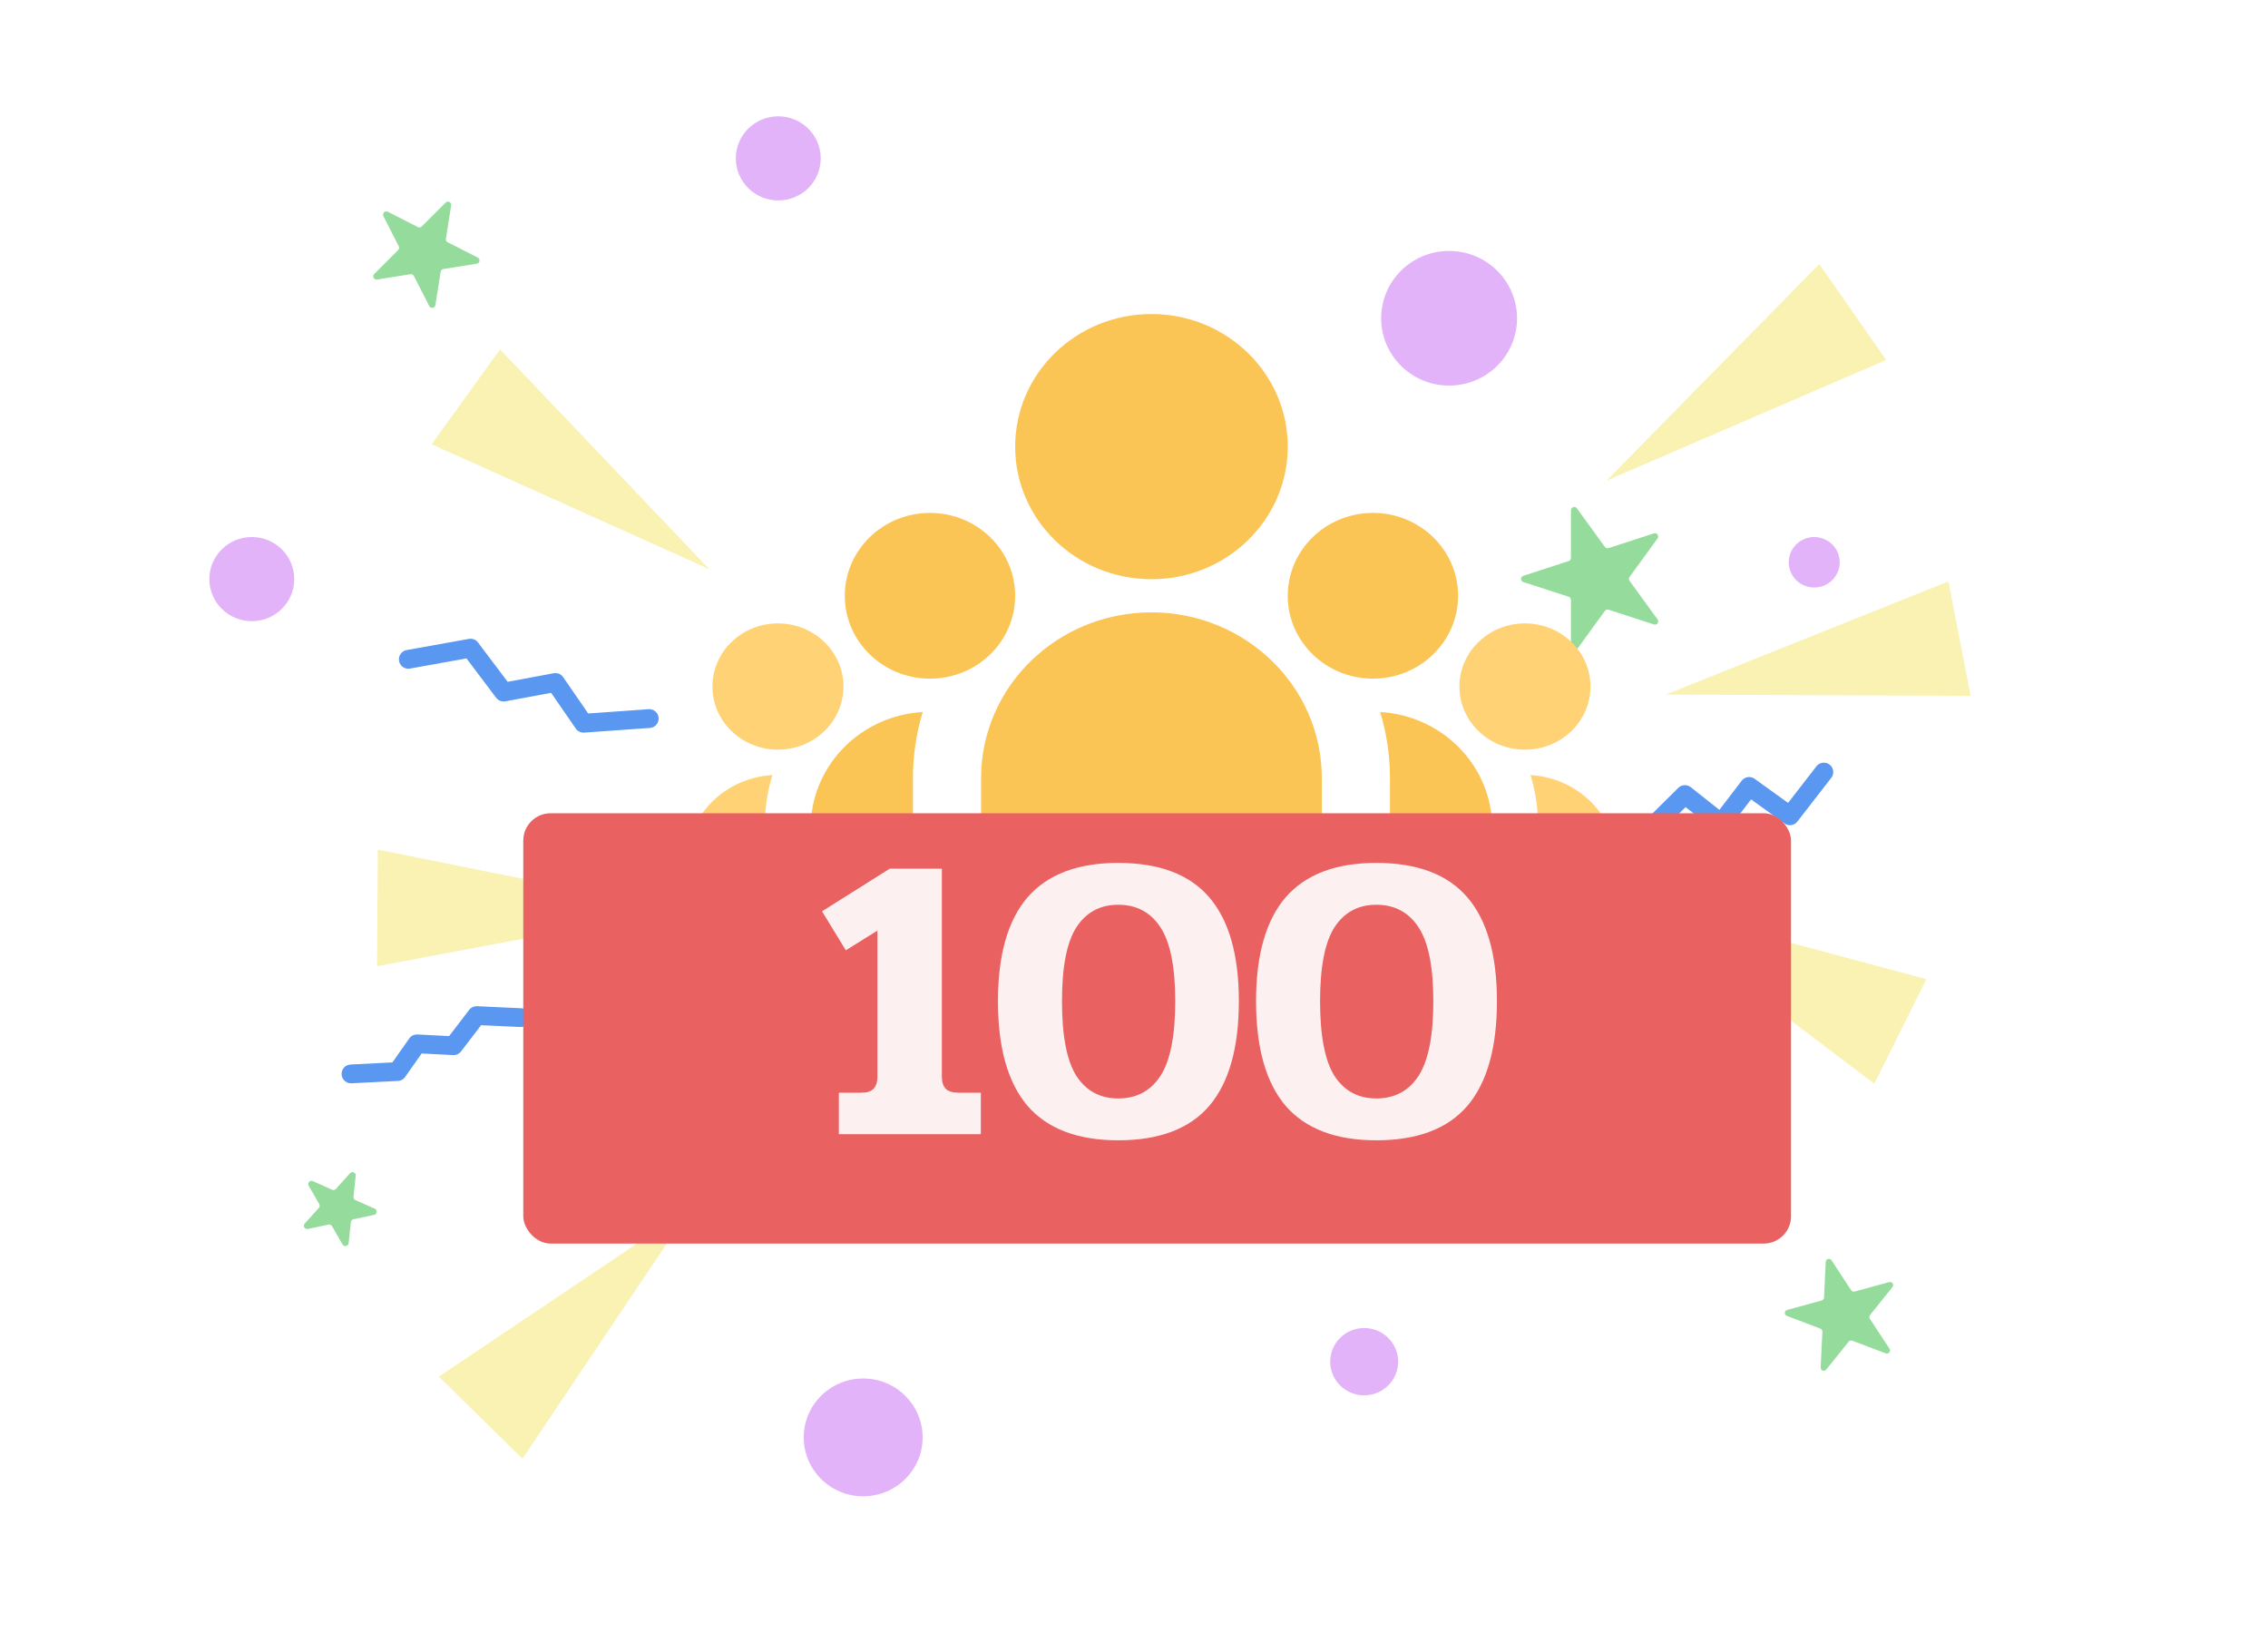 <svg width="195" height="142" viewBox="0 0 195 142" fill="none" xmlns="http://www.w3.org/2000/svg">
<rect width="195" height="142" rx="4" fill="white"/>
<g opacity="0.3">
<path d="M59.435 103.787L44.918 125.419L37.733 118.362L59.435 103.787Z" fill="#EAD300"/>
<path d="M58.175 78.225L32.42 83.074L32.484 73.049L58.175 78.225Z" fill="#EAD300"/>
<path d="M60.985 48.935L37.113 38.197L42.993 30.04L60.985 48.935Z" fill="#EAD300"/>
<path d="M140.315 77.411L165.624 84.185L161.152 93.177L140.315 77.411Z" fill="#EAD300"/>
<path d="M143.216 59.721L167.523 49.987L169.432 59.831L143.216 59.721Z" fill="#EAD300"/>
<path d="M138.132 41.32L156.418 22.704L162.17 30.951L138.132 41.32Z" fill="#EAD300"/>
<ellipse cx="74.216" cy="123.587" rx="5.111" ry="5.064" fill="#9F00EA"/>
<ellipse cx="117.29" cy="117.076" rx="2.92" ry="2.894" fill="#9F00EA"/>
<ellipse cx="21.65" cy="49.791" rx="3.65" ry="3.617" fill="#9F00EA"/>
<ellipse cx="155.984" cy="48.344" rx="2.19" ry="2.17" fill="#9F00EA"/>
<ellipse cx="145.763" cy="97.541" rx="5.111" ry="5.064" fill="#9F00EA"/>
<ellipse cx="124.592" cy="27.364" rx="5.841" ry="5.788" fill="#9F00EA"/>
<ellipse cx="66.915" cy="13.617" rx="3.65" ry="3.617" fill="#9F00EA"/>
<ellipse cx="52.313" cy="94.648" rx="3.65" ry="3.617" fill="#9F00EA"/>
</g>
<path d="M35.105 56.689L40.453 55.727L43.303 59.506L47.756 58.679L50.169 62.183L55.821 61.782" stroke="#5A97F1" stroke-width="1.615" stroke-linecap="round" stroke-linejoin="round"/>
<path d="M44.764 87.494L40.98 87.32L38.999 89.909L35.848 89.749L34.173 92.132L30.179 92.333" stroke="#5A97F1" stroke-width="1.615" stroke-linecap="round" stroke-linejoin="round"/>
<path d="M156.813 66.382L153.897 70.143L150.39 67.617L147.974 70.775L144.867 68.315L141.505 71.64" stroke="#5A97F1" stroke-width="1.615" stroke-linecap="round" stroke-linejoin="round"/>
<path d="M32.966 18.585C32.842 18.342 33.102 18.083 33.345 18.207L35.934 19.526C36.042 19.581 36.174 19.56 36.261 19.474L38.315 17.419C38.508 17.227 38.835 17.393 38.792 17.663L38.338 20.532C38.319 20.653 38.379 20.772 38.488 20.827L41.077 22.146C41.32 22.27 41.262 22.633 40.993 22.675L38.123 23.13C38.003 23.149 37.908 23.244 37.889 23.364L37.435 26.234C37.392 26.503 37.029 26.561 36.906 26.317L35.587 23.729C35.531 23.62 35.412 23.559 35.292 23.578L32.422 24.033C32.153 24.076 31.986 23.748 32.179 23.556L34.233 21.501C34.319 21.415 34.34 21.283 34.285 21.174L32.966 18.585Z" fill="#95DC9C"/>
<path d="M130.974 50.042C130.714 49.958 130.714 49.591 130.974 49.507L134.873 48.24C134.989 48.202 135.068 48.094 135.068 47.972L135.068 43.872C135.068 43.599 135.417 43.485 135.577 43.706L137.987 47.023C138.059 47.122 138.186 47.163 138.302 47.125L142.202 45.858C142.461 45.774 142.677 46.071 142.516 46.292L140.106 49.609C140.035 49.708 140.035 49.841 140.106 49.94L142.516 53.257C142.677 53.478 142.461 53.775 142.202 53.69L138.302 52.423C138.186 52.386 138.059 52.427 137.987 52.526L135.577 55.843C135.417 56.063 135.068 55.95 135.068 55.677L135.068 51.577C135.068 51.455 134.989 51.347 134.873 51.309L130.974 50.042Z" fill="#95DC9C"/>
<path d="M26.467 105.666C26.2 105.723 26.017 105.405 26.199 105.202L27.413 103.853C27.495 103.762 27.509 103.629 27.448 103.524L26.541 101.952C26.404 101.716 26.65 101.443 26.899 101.554L28.557 102.292C28.669 102.342 28.799 102.314 28.881 102.223L30.096 100.874C30.278 100.672 30.613 100.821 30.585 101.092L30.395 102.897C30.382 103.019 30.449 103.134 30.561 103.184L32.219 103.922C32.468 104.033 32.43 104.398 32.163 104.455L30.387 104.832C30.268 104.858 30.179 104.957 30.166 105.079L29.976 106.884C29.948 107.155 29.589 107.231 29.452 106.995L28.545 105.423C28.484 105.317 28.362 105.263 28.242 105.288L26.467 105.666Z" fill="#95DC9C"/>
<path d="M162.457 115.963C162.6 116.181 162.38 116.455 162.136 116.363L159.253 115.27C159.144 115.229 159.021 115.262 158.948 115.353L157.017 117.758C156.854 117.961 156.526 117.837 156.538 117.576L156.687 114.496C156.692 114.38 156.622 114.273 156.513 114.232L153.63 113.139C153.386 113.046 153.403 112.696 153.654 112.627L156.629 111.816C156.742 111.786 156.822 111.686 156.827 111.57L156.976 108.49C156.988 108.229 157.327 108.137 157.47 108.355L159.16 110.934C159.224 111.031 159.344 111.077 159.456 111.046L162.431 110.235C162.683 110.167 162.875 110.46 162.712 110.663L160.782 113.068C160.709 113.159 160.703 113.287 160.767 113.384L162.457 115.963Z" fill="#95DC9C"/>
<g filter="url(#filter0_d_2564_1913)">
<path d="M99 47.8C105.472 47.8 110.719 42.696 110.719 36.4C110.719 30.104 105.472 25 99 25C92.528 25 87.282 30.104 87.282 36.4C87.282 42.696 92.528 47.8 99 47.8ZM79.958 56.35C84.003 56.35 87.282 53.16 87.282 49.225C87.282 45.29 84.003 42.1 79.958 42.1C75.913 42.1 72.634 45.29 72.634 49.225C72.634 53.16 75.913 56.35 79.958 56.35ZM125.366 49.225C125.366 53.16 122.087 56.35 118.042 56.35C113.998 56.35 110.719 53.16 110.719 49.225C110.719 45.29 113.998 42.1 118.042 42.1C122.087 42.1 125.366 45.29 125.366 49.225ZM99 50.65C107.09 50.65 113.648 57.03 113.648 64.9V82H84.352V64.9C84.352 57.03 90.91 50.65 99 50.65ZM78.493 64.9C78.493 62.925 78.788 61.017 79.338 59.216L78.841 59.258C73.704 59.8 69.705 64.033 69.705 69.175V82H78.493V64.9ZM128.296 82V69.175C128.296 63.868 124.036 59.529 118.663 59.216C119.212 61.017 119.507 62.925 119.507 64.9V82H128.296Z" fill="#FBC556"/>
<path d="M136.747 57.029C136.747 60.027 134.224 62.457 131.113 62.457C128.001 62.457 125.479 60.027 125.479 57.029C125.479 54.031 128.001 51.6 131.113 51.6C134.224 51.6 136.747 54.031 136.747 57.029ZM139 82V72.229C139 68.185 135.723 64.879 131.59 64.641C132.013 66.013 132.24 67.467 132.24 68.971V82H139Z" fill="#FFD275"/>
<path d="M61.253 57.029C61.253 60.027 63.776 62.457 66.887 62.457C69.999 62.457 72.521 60.027 72.521 57.029C72.521 54.031 69.999 51.6 66.887 51.6C63.776 51.6 61.253 54.031 61.253 57.029ZM59 82V72.229C59 68.185 62.277 64.879 66.41 64.641C65.987 66.013 65.76 67.467 65.76 68.971V82H59Z" fill="#FFD275"/>
</g>
<g filter="url(#filter1_d_2564_1913)">
<rect x="44.991" y="67.923" width="109" height="37" rx="2.352" fill="#EA6161"/>
</g>
<path opacity="0.9" d="M72.124 93.951H74.029C74.523 93.951 74.876 93.845 75.087 93.633C75.323 93.398 75.44 93.045 75.44 92.574V80.013L72.723 81.707L70.677 78.355L76.499 74.686H80.98V92.574C80.98 93.045 81.097 93.398 81.333 93.633C81.568 93.845 81.932 93.951 82.426 93.951H84.332V97.514H72.124V93.951ZM96.142 98.043C92.66 98.043 90.061 97.055 88.344 95.08C86.65 93.08 85.803 90.081 85.803 86.082C85.803 82.107 86.65 79.131 88.344 77.155C90.061 75.18 92.66 74.192 96.142 74.192C99.67 74.192 102.281 75.18 103.975 77.155C105.668 79.131 106.515 82.107 106.515 86.082C106.515 90.081 105.668 93.08 103.975 95.08C102.281 97.055 99.67 98.043 96.142 98.043ZM96.142 94.445C97.718 94.445 98.929 93.798 99.776 92.504C100.623 91.187 101.046 89.046 101.046 86.082C101.046 83.142 100.623 81.025 99.776 79.731C98.929 78.437 97.718 77.79 96.142 77.79C94.589 77.79 93.389 78.437 92.543 79.731C91.719 81.025 91.308 83.142 91.308 86.082C91.308 89.046 91.719 91.187 92.543 92.504C93.389 93.798 94.589 94.445 96.142 94.445ZM118.332 98.043C114.851 98.043 112.251 97.055 110.534 95.08C108.841 93.08 107.994 90.081 107.994 86.082C107.994 82.107 108.841 79.131 110.534 77.155C112.251 75.18 114.851 74.192 118.332 74.192C121.86 74.192 124.471 75.18 126.165 77.155C127.859 79.131 128.705 82.107 128.705 86.082C128.705 90.081 127.859 93.08 126.165 95.08C124.471 97.055 121.86 98.043 118.332 98.043ZM118.332 94.445C119.908 94.445 121.119 93.798 121.966 92.504C122.813 91.187 123.236 89.046 123.236 86.082C123.236 83.142 122.813 81.025 121.966 79.731C121.119 78.437 119.908 77.79 118.332 77.79C116.779 77.79 115.58 78.437 114.733 79.731C113.91 81.025 113.498 83.142 113.498 86.082C113.498 89.046 113.91 91.187 114.733 92.504C115.58 93.798 116.779 94.445 118.332 94.445Z" fill="white"/>
<defs>
<filter id="filter0_d_2564_1913" x="51" y="19" width="96" height="73" filterUnits="userSpaceOnUse" color-interpolation-filters="sRGB">
<feFlood flood-opacity="0" result="BackgroundImageFix"/>
<feColorMatrix in="SourceAlpha" type="matrix" values="0 0 0 0 0 0 0 0 0 0 0 0 0 0 0 0 0 0 127 0" result="hardAlpha"/>
<feOffset dy="2"/>
<feGaussianBlur stdDeviation="4"/>
<feComposite in2="hardAlpha" operator="out"/>
<feColorMatrix type="matrix" values="0 0 0 0 0 0 0 0 0 0 0 0 0 0 0 0 0 0 0.1 0"/>
<feBlend mode="normal" in2="BackgroundImageFix" result="effect1_dropShadow_2564_1913"/>
<feBlend mode="normal" in="SourceGraphic" in2="effect1_dropShadow_2564_1913" result="shape"/>
</filter>
<filter id="filter1_d_2564_1913" x="36.991" y="61.923" width="125" height="53" filterUnits="userSpaceOnUse" color-interpolation-filters="sRGB">
<feFlood flood-opacity="0" result="BackgroundImageFix"/>
<feColorMatrix in="SourceAlpha" type="matrix" values="0 0 0 0 0 0 0 0 0 0 0 0 0 0 0 0 0 0 127 0" result="hardAlpha"/>
<feOffset dy="2"/>
<feGaussianBlur stdDeviation="4"/>
<feComposite in2="hardAlpha" operator="out"/>
<feColorMatrix type="matrix" values="0 0 0 0 0 0 0 0 0 0 0 0 0 0 0 0 0 0 0.1 0"/>
<feBlend mode="normal" in2="BackgroundImageFix" result="effect1_dropShadow_2564_1913"/>
<feBlend mode="normal" in="SourceGraphic" in2="effect1_dropShadow_2564_1913" result="shape"/>
</filter>
</defs>
</svg>
